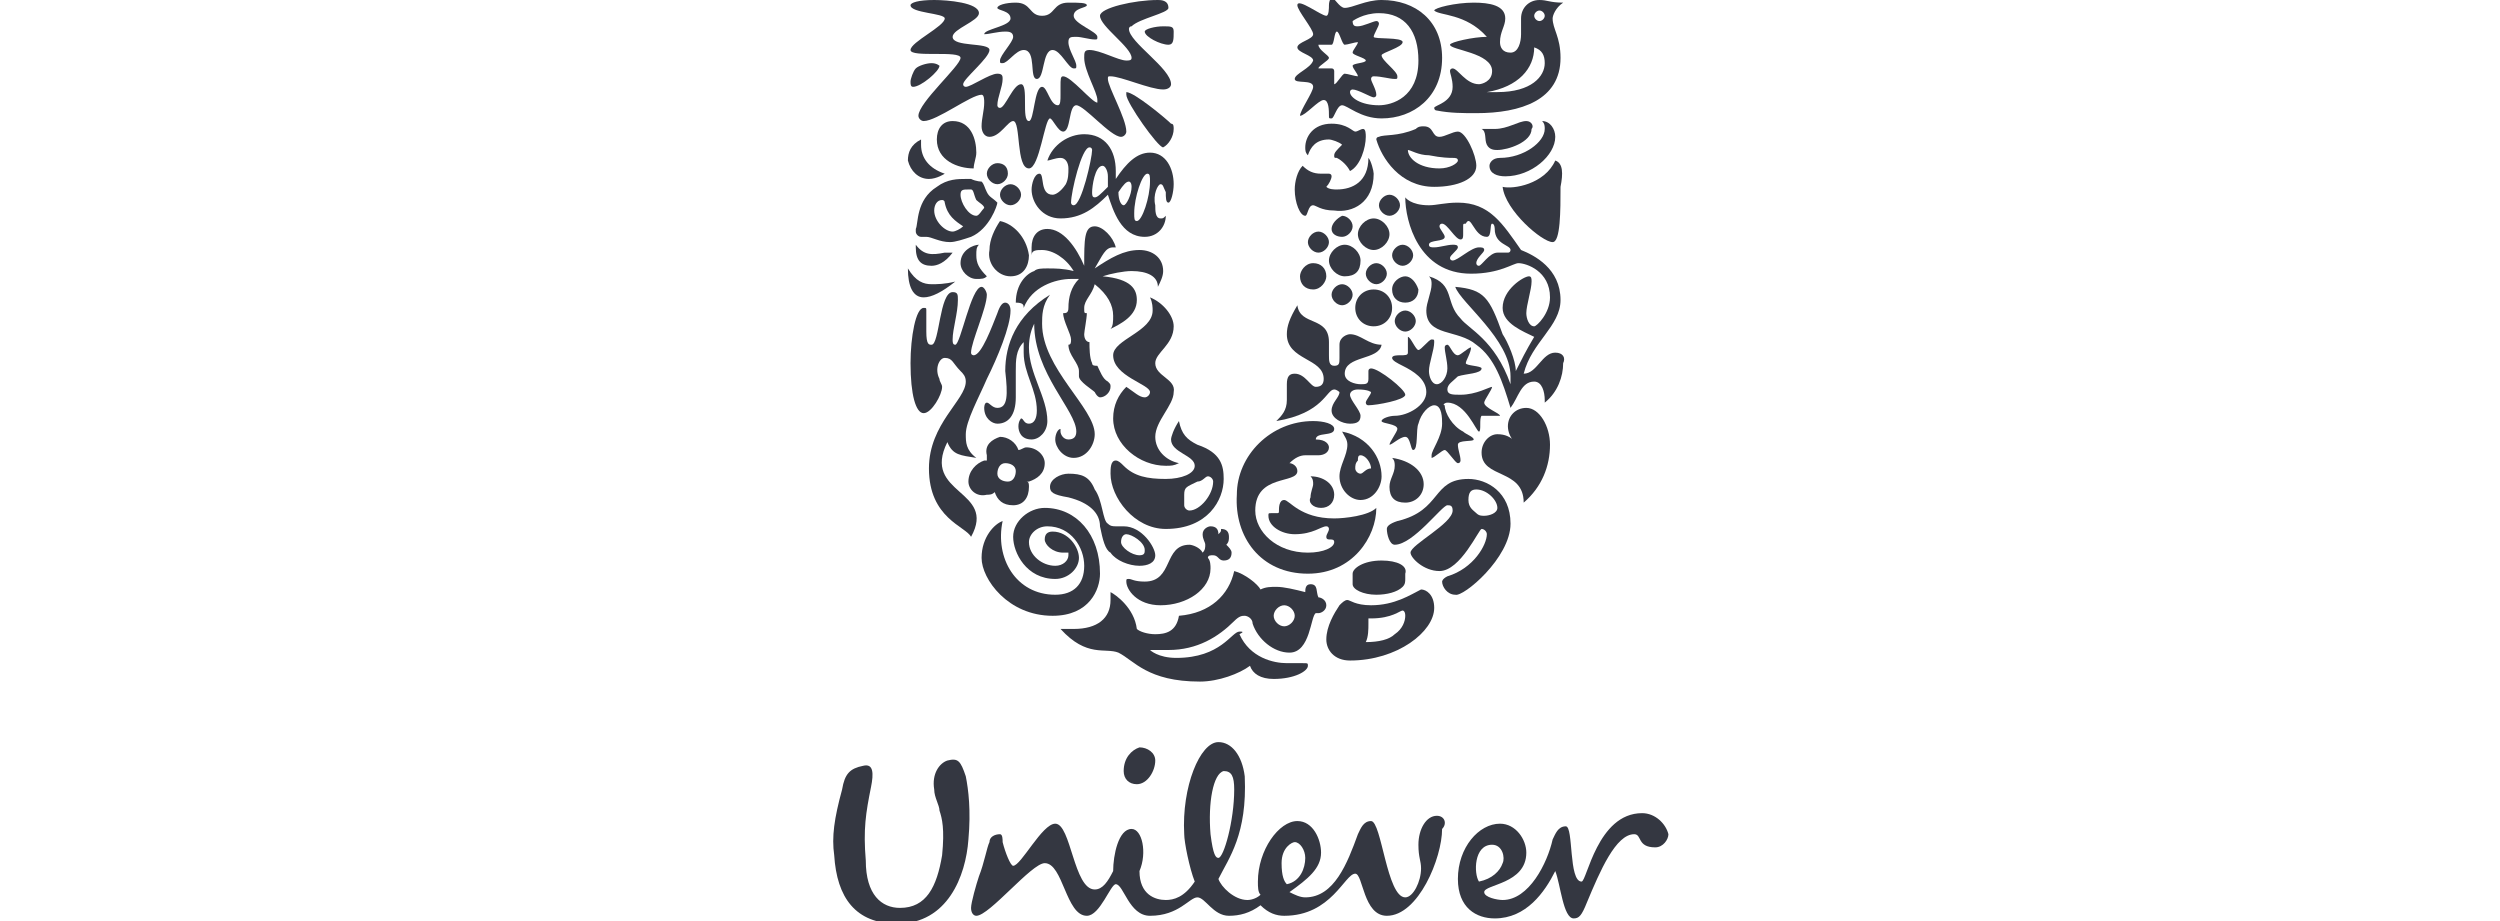 <?xml version="1.0" encoding="utf-8"?>
<!-- Generator: Adobe Illustrator 26.0.1, SVG Export Plug-In . SVG Version: 6.00 Build 0)  -->
<svg version="1.1" id="Layer_1" xmlns="http://www.w3.org/2000/svg" xmlns:xlink="http://www.w3.org/1999/xlink" x="0px" y="0px"
	 viewBox="0 0 95 35" style="enable-background:new 0 0 95 35;" xml:space="preserve">
<style type="text/css">
	.st0{fill:#343741;}
</style>
<g>
	<path class="st0" d="M36,28.9c-0.3,0.1-0.6,0.5-0.5,1.1c0,0.3,0.2,0.6,0.2,0.8c0.1,0.3,0.2,0.7,0.1,1.7c-0.2,1.2-0.6,2-1.6,2
		c-0.7,0-1.3-0.5-1.3-1.8c-0.1-1.2,0-1.8,0.2-2.8c0.1-0.5,0.1-0.9-0.3-0.8c-0.5,0.1-0.7,0.3-0.8,0.9c-0.3,1.1-0.4,1.8-0.3,2.5
		c0.1,1.6,0.8,2.6,2.4,2.6c1.9,0,2.6-1.8,2.7-3.2c0.1-1.1,0-1.9-0.1-2.4C36.5,28.9,36.4,28.8,36,28.9z"/>
	<path class="st0" d="M62.4,30.9c-1.7,0-2.1,2.6-2.3,2.6c-0.5,0-0.3-2.1-0.6-2.1c-0.3,0-0.4,0.3-0.5,0.5c-0.2,0.9-0.9,2.3-1.9,2.3
		c-0.2,0-0.7-0.1-0.7-0.3c0-0.3,1.6-0.3,1.6-1.5c0-0.5-0.4-1.1-1-1.1c-0.8,0-1.6,0.9-1.6,2.1c0,1.1,0.7,1.5,1.4,1.5
		c1.2,0,1.9-1,2.3-1.8c0.2,0.5,0.3,1.8,0.7,1.8c0.2,0,0.3-0.1,0.5-0.6c0.5-1.2,1.1-2.6,1.8-2.6c0.3,0,0.1,0.5,0.8,0.5
		c0.3,0,0.5-0.3,0.5-0.5C63.3,31.3,62.9,30.9,62.4,30.9z M56.7,32.1c0.4,0,0.5,0.5,0.4,0.7c-0.1,0.3-0.4,0.6-0.9,0.7
		C56,33.2,56,32.1,56.7,32.1z"/>
	<path class="st0" d="M42.7,29.3c0,0.3,0.2,0.5,0.5,0.5c0.4,0,0.7-0.5,0.7-0.9c0-0.3-0.3-0.5-0.6-0.5C43,28.5,42.7,28.8,42.7,29.3z"
		/>
	<path class="st0" d="M54.6,31c-0.4,0-0.7,0.5-0.7,1.1c0,0.5,0.1,0.6,0.1,0.9c0,0.5-0.3,1.1-0.6,1.1c-0.7,0-0.9-2.9-1.3-2.9
		c-0.3,0-0.4,0.3-0.5,0.5c-0.4,1.1-0.9,2.4-2,2.4c-0.2,0-0.4-0.1-0.6-0.2c0.7-0.5,1.2-0.9,1.2-1.5c0-0.5-0.3-1.2-0.9-1.2
		c-0.7,0-1.5,1.1-1.5,2.3c0,0.2,0,0.4,0.1,0.5c-0.1,0.1-0.3,0.2-0.5,0.2c-0.5,0-1-0.5-1.1-0.8c0.4-0.8,1.1-1.7,1-3.9
		c-0.1-0.8-0.5-1.3-1-1.3c-0.7,0-1.4,1.7-1.3,3.5c0,0.3,0.2,1.3,0.4,1.8c-0.4,0.6-0.8,0.7-1.1,0.7c-0.4,0-1-0.2-1-1.1
		c0.3-0.7,0.1-1.6-0.3-1.6c-0.5,0-0.7,1-0.7,1.6c-0.2,0.4-0.4,0.7-0.7,0.7c-0.8,0-0.9-2.5-1.5-2.5c-0.5,0-1.3,1.6-1.6,1.6
		c-0.1,0-0.3-0.5-0.4-0.9c0-0.1,0-0.3-0.1-0.3c-0.2,0-0.4,0.1-0.4,0.3c-0.1,0.2-0.2,0.8-0.4,1.3c-0.1,0.3-0.3,1-0.3,1.2
		c0,0.2,0.1,0.3,0.2,0.3c0.5,0,2.1-2,2.6-2c0.7,0,0.8,2,1.6,2c0.5,0,0.9-1.2,1.1-1.2c0.3,0,0.5,1.2,1.3,1.2c1.1,0,1.5-0.7,1.8-0.7
		c0.3,0,0.6,0.7,1.2,0.7c0.4,0,0.8-0.1,1.2-0.4c0.3,0.3,0.6,0.4,0.9,0.4c1.8,0,2.3-1.6,2.7-1.6c0.3,0,0.3,1.6,1.2,1.6
		c1.2,0,2.1-2.2,2.1-3.3C55,31.3,54.9,31,54.6,31z M46.3,32.6c-0.1,0-0.2-0.1-0.3-0.9c-0.1-1.2,0.1-2.3,0.5-2.4
		c0.3,0,0.4,0.2,0.4,0.7C46.9,31.2,46.5,32.6,46.3,32.6z M48.9,33.6c-0.1-0.1-0.2-0.3-0.2-0.8c0-0.6,0.4-0.8,0.5-0.8
		c0.2,0,0.4,0.3,0.4,0.6C49.6,33,49.4,33.5,48.9,33.6z"/>
	<path class="st0" d="M58,4.6c-0.3,0-0.7,0.3-1.2,0.3c-0.1,0-0.3,0-0.5,0c0.2,0.1,0.1,0.4,0.2,0.6c0.1,0.2,0.3,0.2,0.4,0.2
		c0.4,0,1.3-0.3,1.3-0.8C58.3,4.8,58.2,4.6,58,4.6z"/>
	<path class="st0" d="M57,6c-0.3,0-0.4,0.2-0.4,0.3c0,0.3,0.3,0.4,0.6,0.4c1,0,1.9-0.8,1.9-1.5c0-0.3-0.2-0.6-0.5-0.6
		c0.1,0.1,0.1,0.2,0.1,0.3C58.7,5.4,57.9,6,57,6z"/>
	<path class="st0" d="M59.1,6.1c-0.4,0.9-1.6,1.1-2,1c0.1,0.9,1.5,2.1,1.9,2.1c0.3,0,0.3-1.2,0.3-2.1C59.4,6.6,59.4,6.2,59.1,6.1z"
		/>
	<path class="st0" d="M36,16.8c0.2,0.5,0.5,0.5,1.1,0.6c-0.4-0.3-0.4-0.6-0.4-0.9c0-0.5,0.5-1.4,0.8-2.1c0.4-0.8,0.9-2,0.9-2.6
		c0-0.2-0.1-0.3-0.2-0.3c-0.1,0-0.2,0.1-0.3,0.4c-0.2,0.5-0.6,1.6-0.9,1.6c0,0-0.1,0-0.1-0.1c0-0.4,0.6-1.7,0.6-2.2
		c0-0.1-0.1-0.3-0.2-0.3c-0.4,0-0.8,2.2-1,2.2c-0.1,0-0.1-0.1-0.1-0.2c0-0.4,0.2-1,0.2-1.5c0-0.2,0-0.3-0.2-0.3c-0.5,0-0.5,2-0.8,2
		c-0.1,0-0.2,0-0.2-0.5c0-0.4,0-0.7,0-0.8c0-0.1,0-0.1-0.1-0.1c-0.3,0-0.5,1.1-0.5,2.1c0,1.2,0.2,1.9,0.5,1.9c0.3,0,0.7-0.7,0.7-1
		c0-0.1-0.1-0.2-0.1-0.3c-0.2-0.4,0-0.8,0.2-0.8c0.3,0,0.3,0.2,0.6,0.5c0.1,0.1,0.2,0.2,0.2,0.4c0,0.7-1.4,1.6-1.4,3.3
		c0,1.9,1.4,2.2,1.6,2.6C37.9,18.6,35,18.8,36,16.8z"/>
	<path class="st0" d="M37.9,15.5c-0.2,0-0.3-0.2-0.4-0.2c-0.1,0-0.1,0.2-0.1,0.2c0,0.4,0.3,0.6,0.5,0.6c0.4,0,0.7-0.3,0.7-1v-1
		c0-0.4,0-0.8,0.3-1.1c0,0.1,0,0.3,0,0.4c0,0.8,0.5,1.4,0.5,2.2c0,0.3-0.1,0.5-0.3,0.5c-0.2,0-0.2-0.2-0.3-0.2c0,0-0.1,0.1-0.1,0.3
		c0,0.2,0.1,0.5,0.5,0.5c0.3,0,0.6-0.3,0.6-0.7c0-0.9-0.7-1.8-0.7-2.8c0-0.4,0.1-0.7,0.2-0.9c0,1.9,1.6,3.3,1.6,4.1
		c0,0.2-0.1,0.3-0.3,0.3c-0.2,0-0.3-0.2-0.3-0.3c0-0.1,0-0.1,0-0.1c-0.1,0-0.2,0.2-0.2,0.4c0,0.3,0.3,0.7,0.7,0.7
		c0.5,0,0.8-0.5,0.8-0.9c0-1-2-2.5-2-4.2c0-0.3,0-0.7,0.3-1.1c-1.3,0.8-1.7,1.9-1.7,2.9C38.3,15,38.3,15.5,37.9,15.5z"/>
	<path class="st0" d="M54.5,7.1c0.9,0,1.6-0.3,1.6-0.8c0-0.4-0.4-1.3-0.7-1.3c-0.2,0-0.5,0.2-0.7,0.2c-0.3,0-0.2-0.4-0.6-0.4
		c-0.1,0-0.2,0-0.3,0.1c-0.7,0.3-1.2,0.2-1.4,0.3c0,0-0.1,0-0.1,0.1C52.5,6,53.2,7.1,54.5,7.1z M53.5,5.7c0.1,0,0.4,0.2,0.8,0.2
		C54.8,6,55.1,6,55.2,6c0.1,0,0.2,0,0.2,0.1c0,0.1-0.3,0.3-0.7,0.3C53.9,6.4,53.5,6,53.5,5.7C53.5,5.7,53.5,5.7,53.5,5.7z"/>
	<path class="st0" d="M40,23.4c1.4,0,1.8-1,1.8-1.6c0-1.5-0.9-2.5-2.1-2.5c-0.6,0-1.2,0.5-1.2,1.1c0,0.6,0.5,1.6,1.6,1.6
		c0.5,0,0.9-0.4,0.9-0.8c0-0.4-0.4-1-1-1c-0.2,0-0.3,0.1-0.3,0.3c0,0.2,0.3,0.5,0.7,0.5c0.1,0,0.2,0,0.2,0c0,0,0,0.1,0,0.1
		c0,0.2-0.2,0.4-0.5,0.4c-0.5,0-1-0.4-1-0.9c0-0.3,0.3-0.6,0.7-0.6c0.9,0,1.4,0.8,1.4,1.5c0,0.7-0.4,1.1-1.1,1.1
		c-1.5,0-2.3-1.4-2-2.8c-0.3,0.1-0.8,0.6-0.8,1.4C37.3,22,38.3,23.4,40,23.4z"/>
	<path class="st0" d="M44.8,23.4c-0.1,0.6-0.5,0.7-0.9,0.7c-0.3,0-0.6-0.1-0.7-0.2c-0.1-0.8-0.8-1.3-1-1.4c0,0.1,0,0.2,0,0.3
		c0,0.7-0.5,1.1-1.4,1.1c-0.1,0-0.3,0-0.5,0c1,1.1,1.7,0.7,2.2,0.9c0.6,0.3,1.1,1.1,3.1,1.1c0.7,0,1.5-0.3,1.9-0.6
		c0.1,0.3,0.4,0.5,0.9,0.5c0.8,0,1.3-0.3,1.3-0.5c0-0.1,0-0.1-0.2-0.1c-0.1,0-0.1,0-0.6,0c-0.5,0-1.4-0.2-1.8-1.1
		C47.3,24,47.2,24,47.1,24c-0.3,0-0.7,1-2.4,1c-0.7,0-1-0.3-1-0.3c0,0,0,0,0,0c0.1,0,0.3,0,0.7,0c1.1,0,1.9-0.5,2.5-1.1
		c0.2-0.2,0.3-0.2,0.4-0.2c0.1,0,0.3,0.1,0.3,0.3c0.2,0.6,0.8,1.1,1.4,1.1c0.8,0,0.8-1.4,1-1.5c0,0,0.1,0,0.1,0
		c0.1,0,0.3-0.1,0.3-0.3c0-0.2-0.2-0.3-0.3-0.3c-0.1-0.2,0-0.5-0.3-0.5c-0.2,0-0.2,0.2-0.2,0.3c-0.4-0.1-0.8-0.2-1.1-0.2
		c-0.2,0-0.4,0-0.6,0.1c-0.1-0.2-0.6-0.6-1-0.7C46.7,22.6,46,23.3,44.8,23.4z M48.8,23c0.2,0,0.4,0.2,0.4,0.4c0,0.2-0.2,0.4-0.4,0.4
		c-0.2,0-0.4-0.2-0.4-0.4C48.4,23.2,48.6,23,48.8,23z"/>
	<path class="st0" d="M57.4,19.9c0-1.2-0.9-1.7-1.6-1.7c-1.4,0-1,1.2-2.7,1.6c-0.3,0.1-0.4,0.2-0.4,0.3c0,0.2,0.1,0.6,0.3,0.6
		c0.7,0,1.8-1.5,2-1.5c0.1,0,0.2,0,0.2,0.2c0,0.5-1.6,1.3-1.6,1.6c0,0.2,0.5,0.7,1.1,0.7c0.8,0,1.5-1.6,1.6-1.6
		c0.1,0,0.2,0.1,0.2,0.2c0,0.4-0.5,1.3-1.5,1.6c-0.2,0.1-0.2,0.2-0.2,0.2c0,0.2,0.2,0.5,0.5,0.5C55.6,22.7,57.4,21.2,57.4,19.9z
		 M56.4,19.6c-0.1,0-0.2,0-0.3-0.1c-0.1-0.1-0.3-0.2-0.3-0.5c0-0.3,0.1-0.4,0.3-0.4c0.4,0,0.8,0.4,0.8,0.7
		C56.9,19.5,56.6,19.6,56.4,19.6z"/>
	<path class="st0" d="M38.4,10.5c0.5,0,0.7-0.4,0.7-0.8C39,9,38.5,8.5,38,8.4c-0.2,0.3-0.4,0.7-0.4,1.1C37.5,10,37.9,10.5,38.4,10.5
		z"/>
	<path class="st0" d="M35.1,11.3c0.3,0,0.7-0.2,1.2-0.6c-0.4,0.1-0.7,0.1-0.9,0.1c-0.3,0-0.6-0.1-0.9-0.6
		C34.5,10.9,34.7,11.3,35.1,11.3z"/>
	<path class="st0" d="M36.5,10c0,0.3,0.3,0.6,0.6,0.6c0.2,0,0.3,0,0.4-0.1c-0.3-0.3-0.4-0.5-0.4-0.8c0-0.2,0-0.3,0.1-0.4
		C37,9.3,36.5,9.5,36.5,10z"/>
	<path class="st0" d="M37.1,5.8c0-0.5-0.2-1.2-0.9-1.2c-0.4,0-0.6,0.3-0.6,0.7c0,0.8,0.8,1.1,1.4,1.1C37,6.2,37.1,6,37.1,5.8z"/>
	<path class="st0" d="M35.3,6.8c0.3,0,0.6-0.2,0.6-0.2c-0.6-0.2-0.9-0.6-0.9-1.1c0-0.1,0-0.1,0-0.2c-0.4,0.2-0.5,0.5-0.5,0.8
		C34.6,6.5,34.9,6.8,35.3,6.8z"/>
	<path class="st0" d="M37.9,6.2c-0.2,0-0.4,0.2-0.4,0.4c0,0.2,0.2,0.4,0.4,0.4c0.2,0,0.4-0.2,0.4-0.4C38.3,6.3,38.1,6.2,37.9,6.2z"
		/>
	<path class="st0" d="M38,7.4c0,0.2,0.2,0.4,0.4,0.4c0.2,0,0.4-0.2,0.4-0.4c0-0.2-0.2-0.4-0.4-0.4C38.2,7,38,7.2,38,7.4z"/>
	<path class="st0" d="M34.8,9.3c0,0,0,0.1,0,0.1c0,0.5,0.2,0.7,0.6,0.7c0.2,0,0.5-0.1,0.8-0.5c-0.1,0-0.2,0-0.3,0
		C35.4,9.7,35.1,9.7,34.8,9.3z"/>
	<path class="st0" d="M37.5,7.3c-0.1-0.2-0.1-0.3-0.2-0.4c0,0-0.2,0-0.4-0.1c-0.1,0-0.1,0-0.2,0c-0.3,0-0.7,0-1.1,0.3
		c-0.8,0.5-0.7,1.4-0.8,1.6c0,0,0,0.1,0,0.1c0,0.1,0.1,0.2,0.2,0.2c0.1,0,0.1,0,0.2,0c0.2,0,0.5,0.2,0.9,0.2c0.2,0,0.5-0.1,0.8-0.2
		c0.7-0.3,1-1.2,1-1.3C37.7,7.5,37.6,7.5,37.5,7.3z M36.2,8.8c-0.3,0-0.7-0.4-0.7-0.8c0-0.2,0.1-0.4,0.3-0.4c0,0,0.1,0,0.1,0.1
		c0.1,0.5,0.4,0.7,0.7,0.9c0,0,0,0,0,0C36.5,8.7,36.3,8.8,36.2,8.8z M37.1,8.2c-0.3,0-0.6-0.5-0.6-0.8c0-0.2,0.1-0.2,0.3-0.2
		c0.1,0,0.1,0,0.1,0c0.1,0,0.1,0.2,0.2,0.4c0.1,0.1,0.3,0.2,0.3,0.3C37.3,8,37.2,8.2,37.1,8.2z"/>
	<path class="st0" d="M49.9,10c-0.3,0-0.5,0.3-0.5,0.5c0,0.3,0.2,0.5,0.5,0.5c0.3,0,0.5-0.3,0.5-0.5C50.4,10.2,50.2,10,49.9,10z"/>
	<path class="st0" d="M53.3,9.3c-0.2,0-0.4,0.2-0.4,0.4c0,0.2,0.2,0.4,0.4,0.4c0.2,0,0.4-0.2,0.4-0.4C53.7,9.5,53.5,9.3,53.3,9.3z"
		/>
	<path class="st0" d="M52.4,7.8c0,0.2,0.2,0.4,0.4,0.4s0.4-0.2,0.4-0.4c0-0.2-0.2-0.4-0.4-0.4S52.4,7.6,52.4,7.8z"/>
	<path class="st0" d="M50.1,8.8c-0.2,0-0.4,0.2-0.4,0.4c0,0.2,0.2,0.4,0.4,0.4c0.2,0,0.4-0.2,0.4-0.4S50.3,8.8,50.1,8.8z"/>
	<path class="st0" d="M53.4,10.5c-0.2,0-0.5,0.2-0.5,0.5c0,0.3,0.2,0.5,0.5,0.5c0.3,0,0.5-0.2,0.5-0.5
		C53.8,10.7,53.6,10.5,53.4,10.5z"/>
	<path class="st0" d="M51.9,10.4c0,0.2,0.2,0.4,0.4,0.4c0.2,0,0.4-0.2,0.4-0.4c0-0.2-0.2-0.4-0.4-0.4C52.1,10,51.9,10.2,51.9,10.4z"
		/>
	<path class="st0" d="M51.6,8.9c0,0.3,0.3,0.6,0.6,0.6c0.3,0,0.6-0.3,0.6-0.6c0-0.3-0.3-0.6-0.6-0.6C51.9,8.3,51.6,8.6,51.6,8.9z"/>
	<path class="st0" d="M50.6,8.7C50.6,8.9,50.8,9,51,9c0.2,0,0.4-0.2,0.4-0.4c0-0.2-0.2-0.4-0.4-0.4C50.8,8.3,50.6,8.5,50.6,8.7z"/>
	<path class="st0" d="M52.2,12.4c0.4,0,0.7-0.3,0.7-0.7c0-0.4-0.3-0.7-0.7-0.7c-0.4,0-0.7,0.3-0.7,0.7
		C51.5,12.1,51.8,12.4,52.2,12.4z"/>
	<path class="st0" d="M53.4,11.8c-0.2,0-0.4,0.2-0.4,0.4c0,0.2,0.2,0.4,0.4,0.4c0.2,0,0.4-0.2,0.4-0.4C53.8,12,53.6,11.8,53.4,11.8z
		"/>
	<path class="st0" d="M50.6,11.2c0,0.2,0.2,0.4,0.4,0.4c0.2,0,0.4-0.2,0.4-0.4c0-0.2-0.2-0.4-0.4-0.4C50.8,10.8,50.6,11,50.6,11.2z"
		/>
	<path class="st0" d="M51.7,9.9c0-0.3-0.3-0.6-0.6-0.6c-0.3,0-0.6,0.3-0.6,0.6c0,0.3,0.3,0.6,0.6,0.6C51.5,10.5,51.7,10.3,51.7,9.9z
		"/>
	<path class="st0" d="M51.2,22.8c-0.1,0-0.2,0.1-0.3,0.2c-0.2,0.3-0.5,0.8-0.5,1.3c0,0.4,0.3,0.8,0.9,0.8c1.8,0,3.2-1.1,3.2-2
		c0-0.5-0.3-0.7-0.5-0.7C53.6,22.6,53,23,52.1,23C51.5,23,51.3,22.8,51.2,22.8z M53.3,23.2c0,0,0.1,0,0.1,0.2c0,0.2-0.1,0.5-0.4,0.7
		c-0.2,0.2-0.6,0.3-1.1,0.3c0.1-0.2,0.1-0.5,0.1-0.7c0-0.1,0-0.1,0-0.2h0.1C52.9,23.5,53.2,23.2,53.3,23.2z"/>
	<path class="st0" d="M52.5,21.3c-0.7,0-1.1,0.3-1.1,0.5v0.4c0,0.2,0.4,0.4,0.9,0.4c0.4,0,0.8-0.1,1-0.3c0.1-0.1,0.1-0.2,0.1-0.3
		v-0.2C53.5,21.5,53.1,21.3,52.5,21.3z"/>
	<path class="st0" d="M50.7,14.8c0.1,0,0.2,0.1,0.2,0.1c0,0.2-0.3,0.4-0.3,0.7c0,0.3,0.4,0.5,0.7,0.5c0.3,0,0.4-0.1,0.4-0.3
		c0-0.2-0.4-0.6-0.4-0.8c0-0.1,0.1-0.2,0.3-0.2c0.4,0,0.5,0.1,0.5,0.1c0,0.1-0.2,0.3-0.2,0.4c0,0,0,0.1,0.1,0.1
		c0.3,0,1.4-0.2,1.4-0.4c0-0.2-1-1-1.3-1c0,0-0.1,0-0.1,0.1c0,0.1,0,0.2,0,0.3c0,0.2-0.1,0.2-0.3,0.2c-0.2,0-0.6-0.1-0.6-0.4
		c0-0.7,1.3-0.5,1.4-1.1c-0.5,0-0.8-0.4-1.2-0.4c-0.1,0-0.4,0.1-0.4,0.4c0,0.1,0,0.3,0,0.5c0,0.2,0,0.3-0.2,0.3
		c-0.2,0-0.2-0.2-0.2-0.4c0-0.2,0-0.4,0-0.5c0-1-1.1-0.6-1.2-1.4c-0.3,0.5-0.4,0.8-0.4,1.1c0,1,1.4,0.9,1.4,1.7
		c0,0.2-0.1,0.3-0.3,0.3c-0.2,0-0.4-0.5-0.8-0.5c-0.2,0-0.3,0.1-0.3,0.4c0,0.2,0,0.4,0,0.6c0,0.4-0.2,0.6-0.4,0.8
		C50.3,15.7,50.4,14.8,50.7,14.8z"/>
	<path class="st0" d="M55,15.3c0.7,0,1.1,1.1,1.2,1.1c0.1,0,0-0.5,0.1-0.6c0,0,0.1,0,0.2,0c0.1,0,0.3,0,0.4,0c0.1,0,0.1,0,0.1,0
		c0-0.1-0.6-0.3-0.6-0.5c0-0.1,0.3-0.5,0.3-0.6c0,0,0,0,0,0c-0.1,0-0.6,0.3-1.2,0.3c-0.3,0-0.5,0-0.5-0.2c0-0.2,0.2-0.3,0.4-0.5
		c0.3-0.1,0.9-0.1,0.9-0.3c0-0.1-0.6-0.1-0.6-0.2c0-0.1,0.2-0.4,0.2-0.6c0,0,0,0,0,0c-0.1,0-0.4,0.3-0.5,0.3c-0.2,0-0.3-0.4-0.4-0.4
		c0,0-0.1,0-0.1,0.1c0,0.2,0.1,0.5,0.1,0.8c0,0.3-0.2,0.6-0.4,0.6c-0.2,0-0.3-0.3-0.3-0.5c0-0.3,0.2-0.8,0.2-1.1
		c0-0.1,0-0.1-0.1-0.1c-0.1,0-0.4,0.4-0.5,0.4c-0.1,0-0.3-0.5-0.4-0.5c0,0,0,0.1,0,0.2c0,0.1,0,0.3,0,0.4c0,0.1-0.1,0.1-0.3,0.1
		c-0.1,0-0.3,0-0.3,0.1c0,0.1,0.2,0.2,0.4,0.3c0.4,0.2,0.9,0.5,0.9,1c0,0.5-0.7,0.9-1.2,0.9c-0.2,0-0.5,0.1-0.5,0.2
		c0,0.1,0.6,0.1,0.6,0.3c0,0.1-0.3,0.5-0.3,0.6c0,0,0,0,0,0c0.1,0,0.4-0.3,0.6-0.3c0.2,0,0.2,0.5,0.3,0.5c0.2,0,0.1-0.8,0.2-1
		c0.1-0.4,0.4-0.7,0.6-0.7c0.3,0,0.3,0.5,0.3,0.7c0,0.5-0.4,1-0.4,1.2c0,0,0,0.1,0,0.1c0.1,0,0.4-0.3,0.5-0.3c0.1,0,0.4,0.5,0.5,0.5
		c0.1,0,0.1-0.1,0.1-0.1c0-0.2-0.1-0.4-0.1-0.6c0-0.2,0.6-0.1,0.6-0.2c0-0.1-0.3-0.2-0.4-0.3c-0.4-0.2-0.7-0.7-0.7-1
		C54.8,15.4,54.9,15.3,55,15.3z"/>
	<path class="st0" d="M49.7,21.8c1.7,0,2.6-1.4,2.6-2.5c-0.3,0.3-1.2,0.4-1.6,0.4c-1.3,0-1.7-0.7-1.9-0.7c-0.2,0-0.2,0.3-0.2,0.4
		c0,0.1,0,0.1-0.1,0.1c-0.1,0-0.1,0-0.2,0c-0.1,0-0.1,0-0.1,0.1c0,0.4,0.5,0.7,1,0.7c0.7,0,1-0.3,1.2-0.3c0.1,0,0.1,0.1,0.1,0.1
		c0,0.1-0.1,0.2-0.1,0.3c0,0.2,0.3,0,0.3,0.2c0,0.2-0.4,0.4-1,0.4c-1.2,0-2-0.8-2-1.6c0-1.4,1.6-1,1.6-1.5c0-0.2-0.2-0.3-0.3-0.3
		c0.2-0.2,0.4-0.3,0.6-0.3c0.2,0,0.3,0,0.5,0c0.2,0,0.4-0.1,0.4-0.3c0-0.1-0.1-0.3-0.5-0.3c0-0.3,0.7-0.1,0.7-0.4
		c0-0.2-0.4-0.3-0.8-0.3c-1.6,0-2.9,1.3-2.9,2.8C46.9,20.4,47.9,21.8,49.7,21.8z"/>
	<path class="st0" d="M50.2,19.3c0.3,0,0.5-0.2,0.5-0.5c0-0.4-0.4-0.7-0.9-0.7c0.1,0.1,0.1,0.2,0.1,0.3c0,0.1-0.1,0.3-0.1,0.5
		C49.7,19.1,49.9,19.3,50.2,19.3z"/>
	<path class="st0" d="M51,16.4c0.1,0.2,0.2,0.3,0.2,0.5c0,0.4-0.3,0.8-0.3,1.2c0,0.5,0.4,0.9,0.8,0.9c0.5,0,0.8-0.5,0.8-0.9
		C52.5,17.4,52,16.6,51,16.4z M51.7,18c-0.1,0-0.2-0.1-0.2-0.2c0-0.1,0-0.2,0.1-0.3c0-0.1,0-0.2,0.1-0.2c0.2,0,0.4,0.3,0.4,0.5
		C51.9,17.8,51.8,18,51.7,18z"/>
	<path class="st0" d="M53.4,19.1c0.4,0,0.7-0.3,0.7-0.7c0-0.5-0.5-0.9-1.2-1c0.1,0.1,0.1,0.2,0.1,0.3c0,0.3-0.2,0.5-0.2,0.8
		C52.8,18.9,53,19.1,53.4,19.1z"/>
	<path class="st0" d="M40,7.4c-0.5,0-0.3-0.8-0.5-0.8c-0.2,0-0.3,0.4-0.3,0.6c0,0.5,0.4,1.1,1.1,1.1c0.8,0,1.3-0.4,1.8-0.9
		C42.3,8,42.6,9,43.5,9c0.5,0,0.8-0.4,0.8-0.8c-0.1,0.1-0.1,0.1-0.2,0.1c-0.2,0-0.2-0.3-0.2-0.5C43.8,7.4,44,7,44.1,7
		c0.1,0,0.1,0.1,0.2,0.3c0,0.2,0,0.4,0.1,0.4c0.1,0,0.2-0.4,0.2-0.7c0-0.6-0.3-1.2-0.9-1.2c-0.5,0-0.9,0.4-1.3,1c0-0.1,0-0.2,0-0.3
		c0-0.8-0.4-1.4-1.2-1.4c-0.6,0-1.2,0.4-1.4,1C39.9,6.1,40.1,6,40.3,6c0.2,0,0.3,0.2,0.3,0.4c0,0.2,0,0.4-0.1,0.6
		C40.3,7.3,40.1,7.4,40,7.4z M43.6,6.6c0.1,0,0.1,0.1,0.1,0.3c0,0.6-0.3,1.5-0.5,1.5c-0.1,0-0.1-0.1-0.1-0.3
		C43.1,7.5,43.4,6.6,43.6,6.6z M42.9,6.9c0,0,0.1,0,0.1,0.2c0,0.3-0.2,0.7-0.3,0.7c-0.1,0-0.2-0.2-0.2-0.5C42.7,7,42.8,6.9,42.9,6.9
		z M41.9,6.3c0.1,0,0.2,0.2,0.2,0.4c0,0.1,0,0.3,0,0.4c-0.3,0.3-0.4,0.4-0.5,0.4c-0.1,0-0.1-0.1-0.1-0.2C41.5,7.1,41.6,6.3,41.9,6.3
		z M41.4,5.6c0.1,0,0.1,0.1,0.1,0.1c0,0.3-0.4,2.1-0.7,2.1c-0.1,0-0.1-0.1-0.1-0.1C40.7,7.3,41.1,5.6,41.4,5.6z"/>
	<path class="st0" d="M38.9,11.7c0.3-0.8,1.2-1.1,1.8-1.1c0.1,0,0.2,0,0.3,0c-0.3,0.3-0.4,0.7-0.4,1.1c0,0.2-0.1,0.2-0.2,0.2
		c0,0.3,0.3,0.8,0.3,1c0,0.1,0,0.2-0.1,0.2c0,0.4,0.4,0.7,0.4,1c0,0.1,0,0.1,0,0.2c0,0.2,0.5,0.5,0.6,0.6c0.1,0.2,0.2,0.2,0.2,0.2
		c0.2,0,0.4-0.2,0.4-0.4c0-0.1,0-0.1-0.1-0.2c-0.2-0.1-0.3-0.4-0.4-0.6c-0.1,0-0.2,0-0.2-0.1c-0.1-0.2-0.1-0.6-0.1-0.8
		c-0.1,0-0.2-0.1-0.2-0.3c0-0.1,0.1-0.6,0.1-0.8c-0.1,0-0.1,0-0.1-0.2c0-0.3,0.3-0.5,0.4-0.9c0.5,0.4,0.7,0.8,0.7,1.2
		c0,0.2,0,0.4-0.1,0.5c0.4-0.2,1-0.5,1-1.1c0-0.4-0.2-0.8-1.3-0.9c0.3-0.1,0.8-0.2,1.1-0.2c0.6,0,1,0.2,1,0.6
		c0.1-0.2,0.2-0.4,0.2-0.6c0-0.5-0.4-0.8-0.9-0.8c-0.6,0-1.1,0.3-1.7,0.7c0.3-0.5,0.4-0.8,0.7-0.8c0,0,0.1,0,0.1,0
		c-0.1-0.4-0.5-0.8-0.8-0.8c-0.4,0-0.4,0.5-0.4,1.5c-0.3-0.7-0.8-1.4-1.4-1.4c-0.4,0-0.6,0.3-0.6,0.7c0,0.1,0,0.2,0,0.3
		c0-0.2,0.2-0.2,0.4-0.2c0.4,0,0.9,0.3,1.2,0.8c-0.4-0.1-0.7-0.1-1-0.1c-0.2,0-0.4,0-0.5,0.1c-0.3,0.1-0.7,0.5-0.7,1.2
		C38.9,11.5,38.9,11.6,38.9,11.7z"/>
	<path class="st0" d="M57.9,19.1c0.7-0.6,1-1.4,1-2.2c0-0.7-0.4-1.4-0.9-1.4c-0.4,0-0.7,0.3-0.7,0.7c0,0.2,0.1,0.5,0.3,0.6
		c-0.2-0.2-0.4-0.3-0.7-0.3c-0.3,0-0.6,0.3-0.6,0.7C56.3,18.2,57.9,17.8,57.9,19.1z"/>
	<path class="st0" d="M52.2,6.6c0-0.1-0.1-0.5-0.2-0.6c0,0.9-0.6,1.2-1.2,1.2c-0.1,0-0.3,0-0.4-0.1c0.1-0.1,0.2-0.3,0.2-0.4
		c0-0.1-0.1-0.1-0.1-0.1c-0.1,0-0.2,0-0.3,0c-0.3,0-0.5-0.1-0.7-0.3c-0.2,0.2-0.3,0.6-0.3,0.9c0,0.5,0.2,1,0.4,1
		c0.1,0,0.1-0.4,0.3-0.4c0.1,0,0.3,0.2,0.8,0.2C51.4,8.1,52.2,7.7,52.2,6.6z"/>
	<path class="st0" d="M50.7,5.9c0,0.1,0,0.1,0.1,0.1c0.2,0.1,0.4,0.3,0.5,0.5c0.4-0.2,0.6-0.9,0.6-1.3c0-0.1,0-0.3-0.1-0.3
		c-0.1,0-0.2,0.1-0.3,0.1c-0.1,0-0.3-0.3-0.9-0.3c-0.7,0-1,0.5-1,0.9c0,0.1,0,0.2,0.1,0.3c0.1-0.3,0.3-0.6,0.8-0.6
		c0.1,0,0.4,0.1,0.5,0.2C50.8,5.7,50.7,5.8,50.7,5.9z"/>
	<path class="st0" d="M43.5,1.2c0,0.2,0.6,0.5,0.9,0.5c0.2,0,0.2-0.2,0.2-0.5C44.6,1,44.5,1,44.2,1C43.9,1,43.5,1.1,43.5,1.2z"/>
	<path class="st0" d="M44.6,4.9c0-0.1,0-0.2-0.1-0.2c-0.2-0.2-1.4-1.2-1.7-1.2c0,0,0,0,0,0.1c0,0.3,1.2,2,1.4,2
		C44.4,5.5,44.6,5.2,44.6,4.9z"/>
	<path class="st0" d="M37.4,1.3c0.2,0,0.5-0.1,0.8-0.1c0.1,0,0.3,0,0.3,0.2c0,0.2-0.5,0.7-0.5,0.9c0,0.1,0,0.1,0.1,0.1
		c0.2,0,0.5-0.5,0.8-0.5c0.5,0,0.2,1.1,0.5,1.1c0.3,0,0.2-1.1,0.6-1.1c0.3,0,0.6,0.7,0.8,0.7c0.1,0,0.1,0,0.1-0.1
		c0-0.2-0.3-0.6-0.3-0.9c0-0.2,0.1-0.2,0.3-0.2c0.2,0,0.5,0.1,0.7,0.1c0.1,0,0.1,0,0.1-0.1c0-0.2-0.9-0.5-0.9-0.8
		c0-0.3,0.5-0.3,0.5-0.4c0-0.1-0.3-0.1-0.7-0.1c-0.6,0-0.5,0.5-1,0.5c-0.5,0-0.4-0.5-1-0.5c-0.4,0-0.7,0.1-0.7,0.2
		c0,0.1,0.5,0.1,0.5,0.4c0,0.3-1,0.4-1,0.6C37.3,1.3,37.4,1.3,37.4,1.3z"/>
	<path class="st0" d="M35.4,2.4c-0.2,0-0.5,0.1-0.6,0.2c-0.1,0.1-0.2,0.4-0.2,0.5c0,0.1,0,0.2,0.1,0.2c0.3,0,1-0.6,1-0.8
		C35.7,2.5,35.6,2.4,35.4,2.4z"/>
	<path class="st0" d="M34.6,1.9c0,0.3,1.9,0,1.9,0.3c0,0.3-1.6,1.7-1.6,2.2c0,0.1,0.1,0.2,0.2,0.2c0.5,0,1.8-1,2.2-1
		c0.1,0,0.1,0.2,0.1,0.3c0,0.3-0.1,0.6-0.1,0.9c0,0.2,0.1,0.4,0.3,0.4c0.4,0,0.7-0.6,0.9-0.6c0.3,0,0.1,1.8,0.6,1.8
		c0.4,0,0.6-1.9,0.8-1.9C40,4.5,40.2,5,40.4,5c0.3,0,0.2-1,0.5-1c0.3,0,1.3,1.2,1.7,1.2c0.1,0,0.2-0.1,0.2-0.2c0-0.5-0.7-1.7-0.7-2
		c0-0.1,0-0.1,0.1-0.1c0.4,0,1.5,0.5,2,0.5c0.2,0,0.3-0.1,0.3-0.2c0-0.6-1.6-1.6-1.6-2.1c0,0,0-0.1,0.1-0.1c0.3-0.3,1.4-0.5,1.4-0.7
		C44.4,0,44.1,0,44,0c-0.9,0-2.2,0.3-2.2,0.6C41.8,1,43,1.8,43,2.2c0,0.1-0.1,0.1-0.2,0.1c-0.3,0-1-0.4-1.4-0.4
		c-0.2,0-0.2,0.1-0.2,0.3c0,0.5,0.5,1.3,0.5,1.6c0,0,0,0.1,0,0.1c-0.2,0-1-1-1.3-1c-0.1,0-0.1,0.1-0.1,0.4v0.3c0,0.2,0,0.4-0.1,0.4
		c-0.3,0-0.4-0.7-0.6-0.7c-0.3,0-0.3,1.3-0.5,1.3c-0.3,0,0-1.4-0.3-1.4c-0.3,0-0.6,0.9-0.8,0.9c-0.1,0-0.1-0.1-0.1-0.1
		c0-0.3,0.2-0.7,0.2-1c0-0.1,0-0.2-0.2-0.2c-0.3,0-1,0.5-1.2,0.5c0,0-0.1,0-0.1-0.1c0-0.2,1-1,1-1.3c0-0.3-1.4-0.1-1.4-0.5
		c0-0.3,1-0.6,1-0.9C37.2,0.1,36,0,35.5,0c-0.6,0-0.9,0.1-0.9,0.2c0,0.3,1.3,0.3,1.3,0.5C35.9,1,34.6,1.6,34.6,1.9z"/>
	<path class="st0" d="M56.5,1.4c-0.5,0-1.4,0.2-1.4,0.3c0,0.2,1.6,0.3,1.6,1c0,0.4-0.4,0.5-0.5,0.5c-0.5,0-0.8-0.6-1-0.6
		c0,0-0.1,0-0.1,0.1c0,0.1,0.1,0.3,0.1,0.6c0,0.6-0.7,0.7-0.7,0.8c0,0,0,0.1,0.1,0.1c0.5,0.1,1,0.1,1.5,0.1c1.7,0,3.2-0.5,3.2-2.1
		c0-0.8-0.3-1.1-0.3-1.5c0-0.1,0.1-0.4,0.4-0.6c-0.5,0-0.6-0.1-0.9-0.1c-0.4,0-0.7,0.3-0.7,0.7c0,0.1,0,0.3,0,0.6
		c0,0.3-0.1,0.7-0.4,0.7c-0.3,0-0.4-0.2-0.4-0.4c0-0.4,0.2-0.6,0.2-0.9c0-0.5-0.6-0.6-1.2-0.6c-0.7,0-1.5,0.2-1.5,0.3
		C54.7,0.6,55.7,0.5,56.5,1.4z M58.5,0.4c0.1,0,0.2,0.1,0.2,0.2c0,0.1-0.1,0.2-0.2,0.2c-0.1,0-0.2-0.1-0.2-0.2
		C58.3,0.5,58.4,0.4,58.5,0.4z M58.3,1.8c0.3,0.1,0.4,0.3,0.4,0.6c0,0.5-0.5,1.1-1.8,1.1c-0.1,0-0.2,0-0.4,0
		C57.7,3.3,58.3,2.6,58.3,1.8z"/>
	<path class="st0" d="M59.1,13.4c-0.5,0-0.7,0.8-1.2,0.8c0.3-1.2,1.4-1.8,1.4-2.8c0-1.2-1-1.7-1.5-1.9c-0.7-1-1.2-1.8-2.4-1.8
		c-0.5,0-0.8,0.1-1.1,0.1c-0.7,0-0.9-0.3-0.9-0.3c0,0,0,0,0,0c0,0.9,0.5,2.9,2.5,2.9c1.1,0,1.6-0.4,1.8-0.4c0.3,0,1.2,0.3,1.2,1.3
		c0,0.6-0.5,1.1-0.6,1.1c-0.2,0-0.3-0.3-0.3-0.5c0-0.3,0.2-0.9,0.2-1.2c0-0.1,0-0.2-0.1-0.2c-0.2,0-1,0.5-1,1.2
		c0,0.6,0.8,0.9,1.2,1.1c-0.3,0.5-0.5,0.9-0.7,1.3c0-0.4-0.3-1.1-0.5-1.4c-0.5-1.4-0.7-1.7-1.8-1.8c0.2,0.6,2.1,2,2.1,3.4
		c0,0.1,0,0.2,0,0.3c-0.6-1.7-1.6-2.1-1.9-2.5c-0.6-0.6-0.2-1.3-1.2-1.6c0.1,0.1,0.1,0.2,0.1,0.3c0,0.3-0.2,0.7-0.2,1
		c0,1,1.2,0.7,1.9,1.3c0.7,0.5,1,1.4,1.3,2.4c0.3-0.4,0.4-1,0.9-1c0.3,0,0.4,0.4,0.4,0.7c0,0.1,0,0.1,0,0.1c0.5-0.4,0.7-1,0.7-1.5
		C59.5,13.6,59.4,13.4,59.1,13.4z M57.3,9.6c-0.1,0-0.3,0-0.4,0c-0.3,0-0.6,0.5-0.7,0.5c-0.1,0-0.1-0.1-0.1-0.1
		c0-0.2,0.3-0.4,0.3-0.5c0-0.1-0.1-0.1-0.2-0.1c-0.3,0-0.8,0.5-1,0.5c0,0-0.1,0-0.1-0.1c0-0.1,0.3-0.3,0.3-0.4
		c0-0.1-0.1-0.1-0.2-0.1c-0.2,0-0.5,0.1-0.7,0.1c-0.1,0-0.2,0-0.2-0.1c0-0.2,0.6-0.1,0.6-0.3c0-0.1-0.2-0.3-0.2-0.4
		c0,0,0-0.1,0.1-0.1c0.2,0,0.5,0.6,0.7,0.6c0.1,0,0.1-0.1,0.1-0.2c0-0.1,0-0.2,0-0.3c0-0.1,0-0.1,0.1-0.1C55.9,8.1,56,9,56.5,9
		c0.2,0,0.1-0.5,0.2-0.5c0.1,0,0.1,0.2,0.1,0.2c0,0.6,0.6,0.6,0.6,0.8C57.4,9.5,57.4,9.6,57.3,9.6z"/>
	<path class="st0" d="M49.2,3c0,0.2,0.7,0,0.7,0.3c0,0.2-0.5,0.9-0.5,1.1c0,0,0,0,0,0c0.2,0,0.7-0.6,0.9-0.6c0.2,0,0.2,0.4,0.2,0.6
		c0,0.1,0,0.1,0.1,0.1C50.7,4.5,50.8,4,51,4c0.2,0,0.7,0.5,1.5,0.5c1.2,0,2.3-0.8,2.3-2.3c0-1.4-1-2.2-2.3-2.2
		c-0.6,0-1.1,0.3-1.4,0.3c-0.2,0-0.4-0.4-0.5-0.4c0,0-0.1,0.1-0.1,0.3c0,0.1,0,0.4-0.1,0.4c-0.2,0-1.1-0.7-1.1-0.4
		c0,0.2,0.6,0.9,0.6,1.1c0,0.2-0.6,0.3-0.6,0.5c0,0.2,0.6,0.3,0.6,0.5C49.8,2.6,49.2,2.8,49.2,3z M52.4,0.5c1,0,1.5,0.7,1.5,1.8
		c0,1.4-1,1.7-1.5,1.7c-0.7,0-1.1-0.3-1.1-0.5c0-0.1,0.1-0.1,0.1-0.1c0.2,0,0.7,0.3,0.8,0.3c0,0,0.1,0,0.1-0.1
		c0-0.2-0.2-0.5-0.2-0.6c0,0,0-0.1,0.1-0.1c0.3,0,0.6,0.1,0.8,0.1c0.1,0,0.1,0,0.1-0.1c0-0.2-0.6-0.6-0.6-0.8c0-0.1,0.8-0.3,0.8-0.5
		c0-0.2-1.1-0.1-1.1-0.2c0-0.1,0.2-0.4,0.2-0.5c0,0,0-0.1-0.1-0.1c-0.1,0-0.5,0.2-0.7,0.2c-0.1,0-0.2,0-0.2-0.2
		C51.4,0.8,51.8,0.5,52.4,0.5z M50.1,1.7C50.1,1.7,50.2,1.7,50.1,1.7c0.2,0,0.3,0,0.5,0c0.1,0,0.1-0.5,0.2-0.5
		c0.1,0,0.2,0.5,0.3,0.5c0.1,0,0.4-0.1,0.5-0.1c0,0,0,0,0,0c0,0.1-0.2,0.3-0.2,0.4c0,0.1,0.5,0.2,0.5,0.3c0,0.1-0.5,0.1-0.5,0.2
		c0,0.1,0.2,0.3,0.2,0.4c0,0,0,0,0,0c-0.1,0-0.4-0.1-0.5-0.1c-0.1,0-0.3,0.4-0.4,0.4c0,0,0,0,0-0.1l0-0.4c0,0,0-0.1-0.1-0.1
		c-0.1,0-0.3,0-0.4,0c0,0-0.1,0-0.1,0c0-0.1,0.4-0.3,0.4-0.4C50.5,2.1,50.1,1.9,50.1,1.7z"/>
	<path class="st0" d="M46.3,20.3c0-0.2-0.1-0.3-0.3-0.3c-0.1,0-0.3,0.1-0.3,0.3c0,0.2,0.1,0.3,0.1,0.4c0,0.1,0,0.2-0.1,0.3
		c-0.1-0.2-0.4-0.3-0.5-0.3c-1,0-0.6,1.4-1.7,1.4c-0.4,0-0.5-0.1-0.6-0.1c-0.1,0-0.1,0-0.1,0.1c0,0.3,0.4,0.9,1.3,0.9
		c1,0,1.9-0.6,1.9-1.4c0-0.1,0-0.3-0.1-0.4c0-0.1,0.1-0.1,0.2-0.1c0.2,0,0.2,0.2,0.4,0.2c0.2,0,0.3-0.1,0.3-0.3
		c0-0.1-0.1-0.2-0.2-0.3c0.1-0.1,0.1-0.2,0.1-0.3c0-0.2-0.1-0.3-0.3-0.3C46.4,20.2,46.4,20.2,46.3,20.3z"/>
	<path class="st0" d="M40.6,18c-0.3,0-0.7,0.2-0.7,0.5c0,0.2,0.1,0.3,0.7,0.4c0.8,0.2,1.2,0.6,1.2,1.1c0.1,0.5,0.2,0.9,0.4,1
		c0.2,0.3,0.7,0.5,1.1,0.5c0.3,0,0.6-0.1,0.6-0.4c0-0.3-0.5-1.1-1.2-1.1c-0.1,0-0.2,0-0.3,0c-0.1,0-0.2,0-0.3-0.1
		c-0.2-0.1-0.2-0.9-0.5-1.3C41.4,18.1,41.1,18,40.6,18z M42.8,20.3c0.2,0,0.7,0.3,0.7,0.6c0,0.1,0,0.2-0.2,0.2
		c-0.3,0-0.7-0.3-0.7-0.5C42.6,20.4,42.7,20.3,42.8,20.3z"/>
	<path class="st0" d="M45.4,17.7c0,0.3-0.5,0.5-1.1,0.5c-0.7,0-1.2-0.1-1.6-0.5c-0.1-0.1-0.2-0.2-0.3-0.2c-0.2,0-0.2,0.3-0.2,0.5
		c0,0.9,0.9,2.1,2.1,2.1c1.6,0,2.2-1.1,2.2-1.9c0-0.5-0.1-1-1-1.3c-0.4-0.2-0.6-0.4-0.7-0.9c-0.2,0.3-0.3,0.6-0.3,0.7
		C44.5,17.2,45.4,17.3,45.4,17.7z M45.9,18.1c0.1,0,0.2,0.1,0.2,0.2c0,0.5-0.5,1.1-0.9,1.1c-0.1,0-0.2-0.1-0.2-0.2
		c0-0.1,0-0.2,0-0.4c0-0.3,0.1-0.3,0.5-0.5C45.7,18.3,45.8,18.1,45.9,18.1z"/>
	<path class="st0" d="M43.9,13.8c0-0.4,0.7-0.7,0.7-1.4c0-0.4-0.4-0.9-0.9-1.1c0.1,0.2,0.1,0.4,0.1,0.5c0,0.8-1.5,1.1-1.5,1.7
		c0,0.8,1.4,1.1,1.4,1.4c0,0.1-0.1,0.2-0.2,0.2c-0.2,0-0.4-0.2-0.7-0.4c-0.3,0.3-0.5,0.7-0.5,1.2c0,1,1,1.8,2,1.8
		c0.2,0,0.3,0,0.5-0.1c-0.5-0.1-0.9-0.5-0.9-1c0-0.6,0.7-1.2,0.7-1.7C44.7,14.4,43.9,14.3,43.9,13.8z"/>
	<path class="st0" d="M36.8,18.3c0,0.3,0.3,0.6,0.7,0.5c0.1,0,0.2,0,0.3-0.1c0.1,0.3,0.3,0.5,0.7,0.5c0.4,0,0.6-0.3,0.6-0.7
		c0-0.1,0-0.2-0.1-0.2c0,0,0,0,0.1,0c0.3-0.1,0.6-0.3,0.6-0.7c0-0.3-0.3-0.6-0.7-0.6c-0.1,0-0.2,0.1-0.3,0.1
		c-0.1-0.3-0.4-0.5-0.7-0.5c-0.3,0.1-0.6,0.3-0.5,0.7c0,0.1,0,0.1,0,0.2c0,0-0.1,0-0.1,0C37.1,17.6,36.8,17.9,36.8,18.3z M38.2,17.6
		c0.2,0,0.4,0.1,0.4,0.3c0,0.2-0.1,0.4-0.3,0.4c-0.2,0-0.4-0.1-0.4-0.3C37.9,17.8,38,17.6,38.2,17.6z"/>
</g>
</svg>

